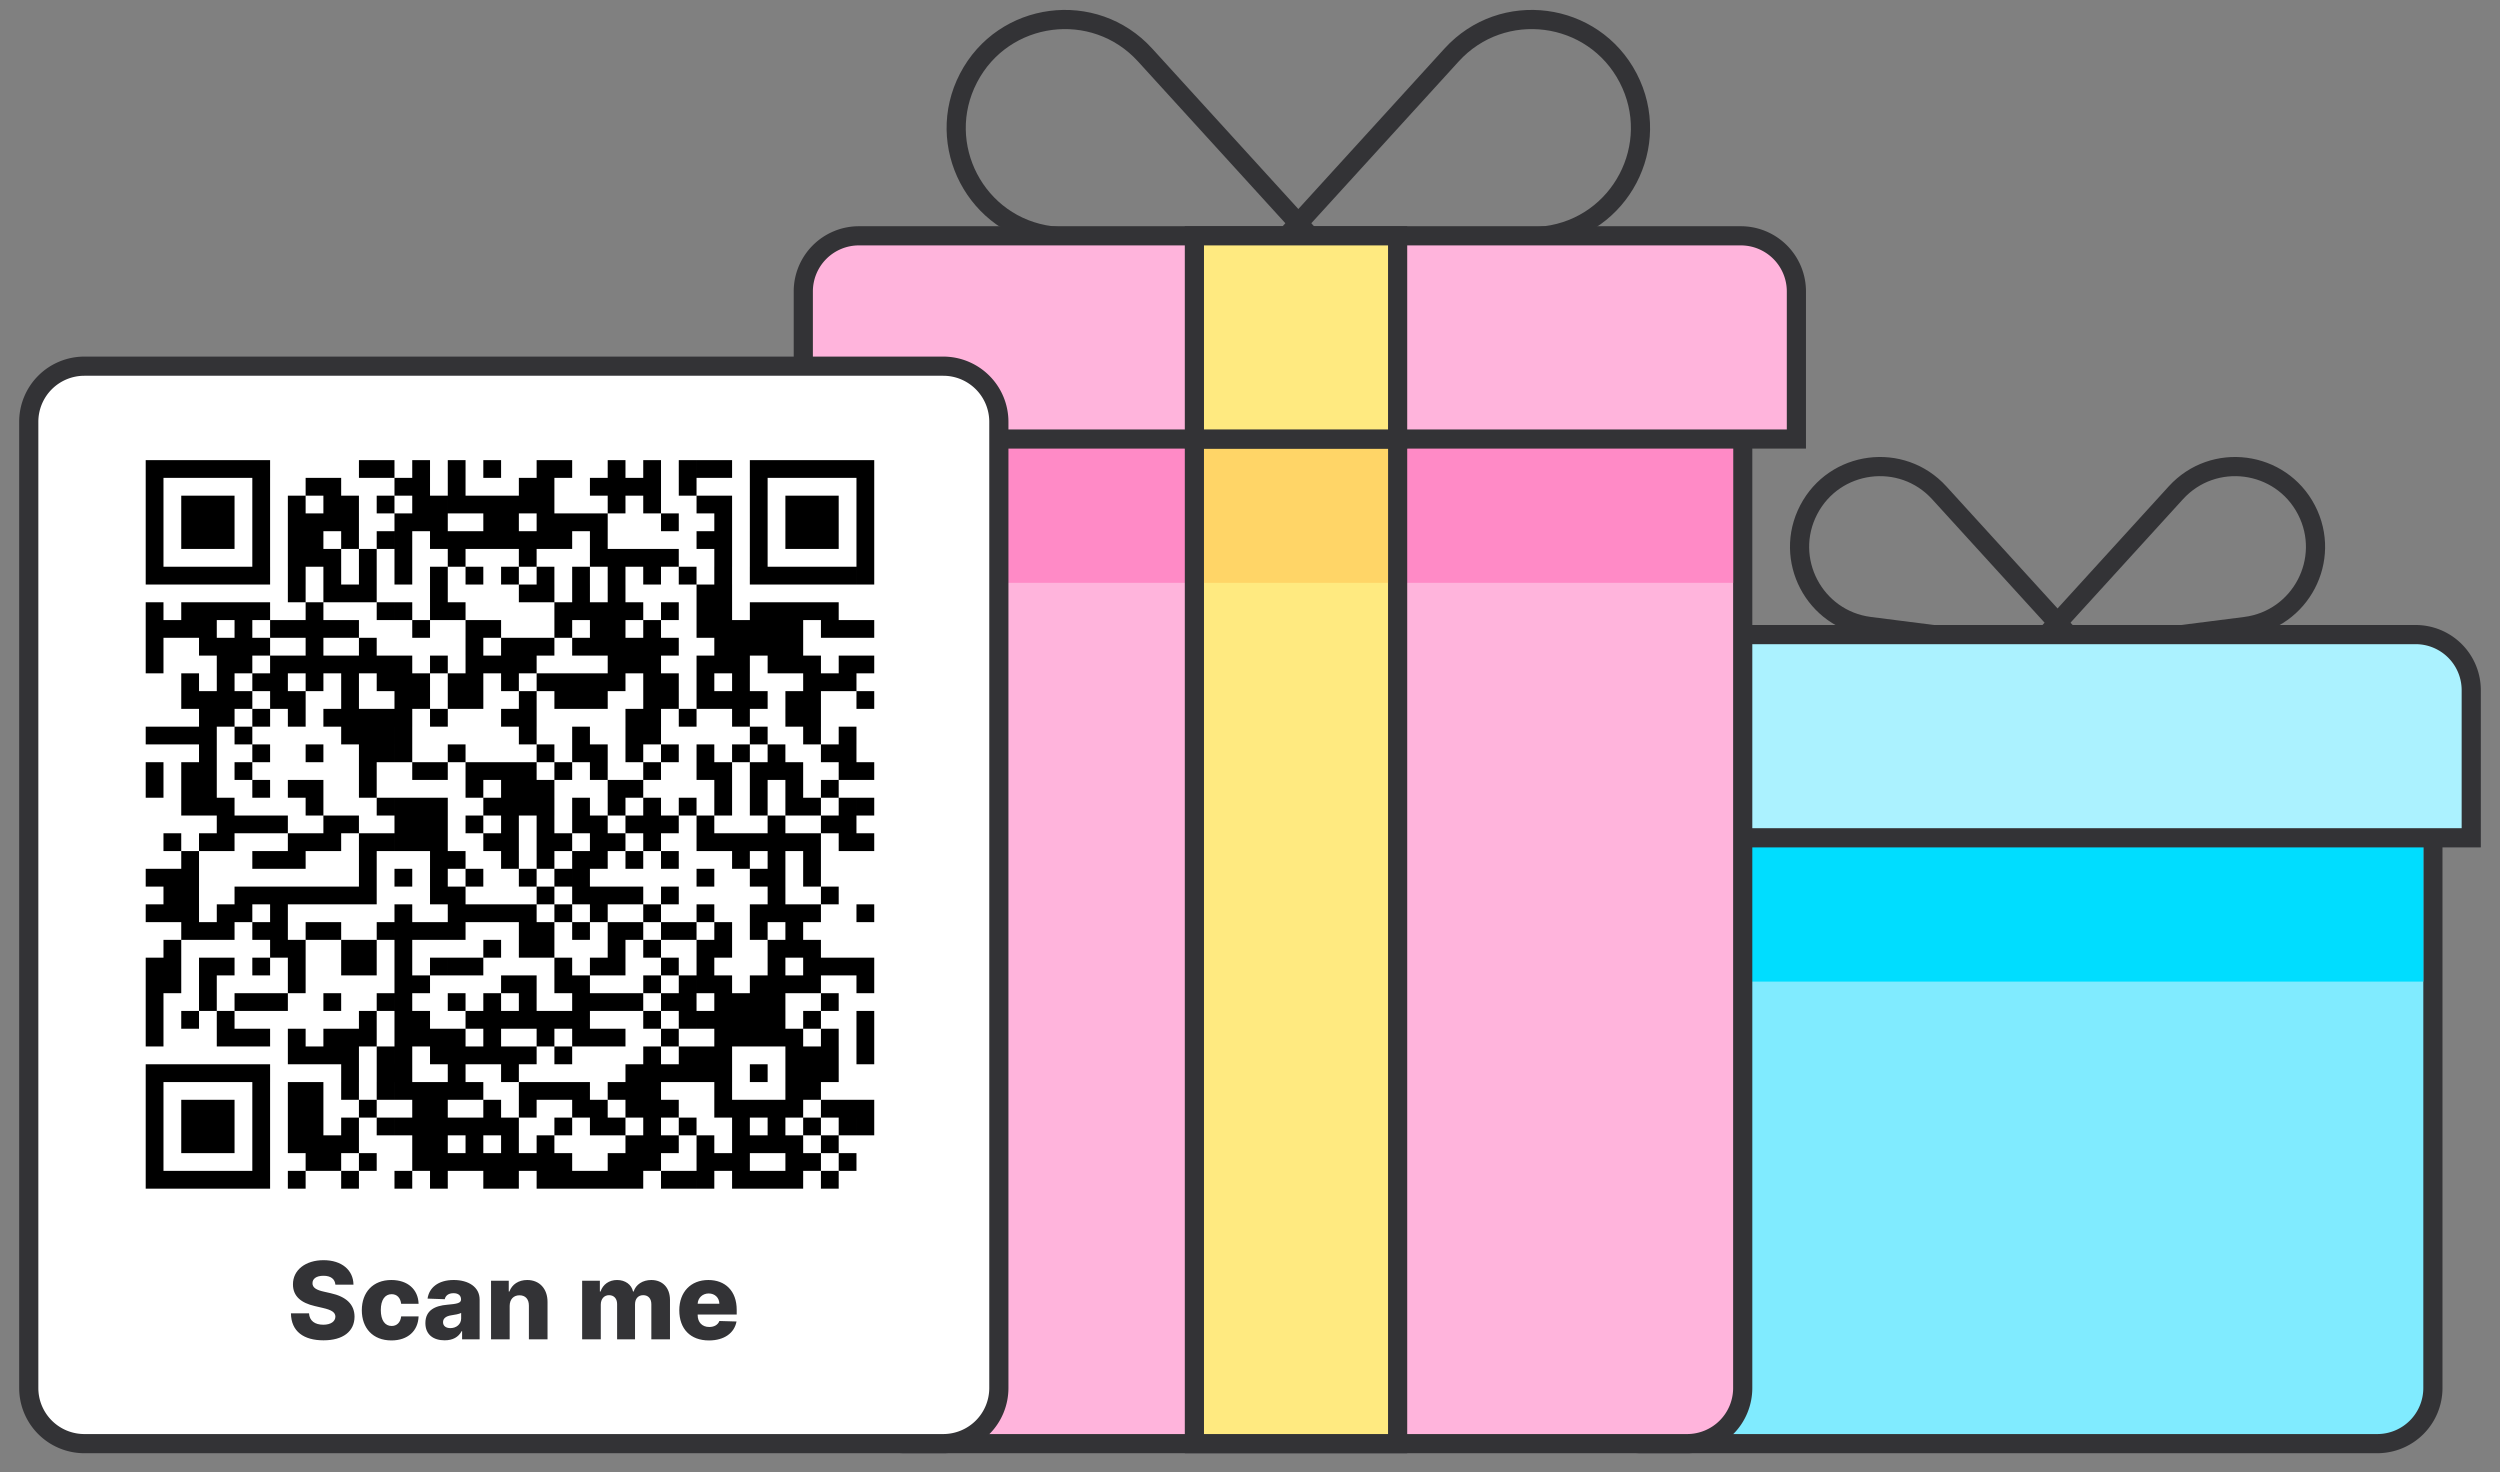 <svg xmlns="http://www.w3.org/2000/svg" width="326" height="192" fill="none" viewBox="0 0 326 192"><rect x="0" y="0" width="326" height="192" fill="#808080" stroke="none"/><g clip-path="url(#a)"><mask id="b" width="326" height="192" x="0" y="0" maskUnits="userSpaceOnUse" style="mask-type:luminance"><path fill="#fff" d="M0 0h326v192H0V0Z"/></mask><g mask="url(#b)"><path stroke="#333336" stroke-width="2.5" d="M172.572 32.7c.904.991.082 2.571-1.249 2.402l-34.258-4.362c-9.767-1.244-15.312-11.832-10.771-20.568 4.54-8.737 16.392-10.283 23.022-3.004L172.572 32.7Z"/><path fill="#80EBFF" stroke="#333336" stroke-width="2.5" d="M214 100.75a7.254 7.254 0 0 0-5.127 2.123A7.254 7.254 0 0 0 206.75 108v73c0 1.923.764 3.767 2.123 5.127A7.254 7.254 0 0 0 214 188.25h96a7.254 7.254 0 0 0 5.127-2.123A7.254 7.254 0 0 0 317.25 181v-73a7.254 7.254 0 0 0-2.123-5.127A7.254 7.254 0 0 0 310 100.75h-96Z"/><path stroke="#333336" stroke-width="2.5" d="M166.035 32.7c-.903.991-.082 2.571 1.249 2.402l34.259-4.362c9.767-1.244 15.311-11.832 10.771-20.568-4.541-8.737-16.393-10.283-23.023-3.004L166.035 32.7Zm104.534 50.983c.5.548.046 1.423-.691 1.33l-26.061-3.32c-7.223-.919-11.323-8.75-7.965-15.21 3.358-6.461 12.123-7.605 17.026-2.222l17.691 19.422Z"/><path stroke="#333336" stroke-width="2.5" d="M266.039 83.683c-.5.548-.046 1.423.691 1.33l26.06-3.32c7.223-.919 11.324-8.75 7.966-15.21-3.358-6.461-12.123-7.605-17.027-2.222l-17.69 19.422Z"/><path fill="#0DF" d="M316 108h-88v20h88v-20Z"/><path fill="#ABF2FF" stroke="#333336" stroke-width="2.5" d="M194 109.25h-1.25V90a7.252 7.252 0 0 1 7.25-7.25h115a7.251 7.251 0 0 1 7.25 7.25v19.25H194Z"/><path fill="#FFB4DC" stroke="#333336" stroke-width="2.5" d="M112 55.75h-1.25V181c0 1.923.764 3.767 2.123 5.127A7.254 7.254 0 0 0 118 188.25h102a7.254 7.254 0 0 0 5.127-2.123A7.254 7.254 0 0 0 227.25 181V55.75H112Z"/><path fill="#FF8AC6" d="M226 56h-45v20h45V56Zm-114 0h69v20h-69V56Z"/><path fill="#FFEA80" stroke="#333336" stroke-width="2.5" d="M155.75 54.75h26.5v133.5h-26.5V54.75Z"/><path fill="#FFD567" d="M157 56h24v20h-24V56Z"/><path fill="#FFB4DC" stroke="#333336" stroke-width="2.5" d="M106 57.25h-1.25V38a7.252 7.252 0 0 1 7.25-7.25h115a7.251 7.251 0 0 1 7.25 7.25v19.25H106Z"/><path fill="#FFEA80" stroke="#333336" stroke-width="2.5" d="M155.75 57.25h26.5v-26.5h-26.5v26.5Z"/><path fill="#fff" stroke="#333336" stroke-width="2.5" d="M11 47.75A7.25 7.25 0 0 0 3.75 55v126a7.251 7.251 0 0 0 7.25 7.25h112a7.254 7.254 0 0 0 5.127-2.123A7.254 7.254 0 0 0 130.25 181V55a7.252 7.252 0 0 0-7.25-7.25H11Z"/><path fill="#333336" d="M43.736 167.518c-.065-.726-.592-1.158-1.551-1.158-.955 0-1.432.403-1.437.959-.02.607.567.915 1.492 1.114l.875.199c2.008.442 3.107 1.437 3.117 3.062-.01 1.934-1.512 3.083-4.047 3.083-2.56 0-4.216-1.139-4.246-3.52h2.357c.054.979.77 1.486 1.86 1.486.988 0 1.57-.432 1.58-1.054-.01-.571-.512-.875-1.63-1.133l-1.065-.249c-1.76-.402-2.843-1.272-2.838-2.819-.015-1.894 1.66-3.162 3.987-3.162 2.366 0 3.883 1.288 3.903 3.192h-2.357Zm7.303 7.274c-2.416 0-3.858-1.606-3.858-3.938 0-2.341 1.452-3.942 3.853-3.942 2.123 0 3.495 1.223 3.55 3.102h-2.272c-.094-.781-.547-1.253-1.243-1.253-.85 0-1.412.721-1.412 2.068 0 1.358.557 2.078 1.412 2.078.666 0 1.154-.442 1.243-1.252h2.272c-.065 1.889-1.397 3.137-3.545 3.137Zm6.942-.015c-1.462 0-2.51-.736-2.51-2.247 0-1.691 1.292-2.263 2.838-2.392 1.303-.114 1.81-.214 1.81-.681v-.025c0-.512-.378-.8-.975-.8-.641 0-1.044.298-1.148.785l-2.242-.079c.194-1.392 1.357-2.426 3.41-2.426 1.944 0 3.38.929 3.38 2.545v5.19h-2.286v-1.063h-.06c-.417.78-1.153 1.193-2.217 1.193Zm.75-1.591c.776 0 1.403-.507 1.403-1.253v-.726c-.274.144-.83.244-1.283.308-.691.105-1.079.403-1.079.895 0 .507.397.776.959.776Zm7.731-2.894v4.355h-2.43v-7.636h2.311v1.402h.085c.338-.93 1.193-1.501 2.321-1.501 1.606 0 2.655 1.148 2.65 2.868v4.867h-2.43v-4.389c.004-.846-.453-1.353-1.224-1.353-.77 0-1.278.517-1.283 1.387Zm9.45 4.355v-7.636h2.312v1.402h.084c.319-.93 1.114-1.501 2.158-1.501 1.06 0 1.88.586 2.083 1.501h.08c.283-.91 1.173-1.501 2.302-1.501 1.441 0 2.436.979 2.436 2.595v5.14h-2.431v-4.583c0-.761-.438-1.174-1.054-1.174-.672 0-1.074.468-1.074 1.199v4.558H80.47v-4.608c0-.706-.418-1.149-1.049-1.149-.636 0-1.079.483-1.079 1.238v4.519h-2.43Zm16.53.145c-2.4 0-3.862-1.487-3.862-3.933 0-2.366 1.481-3.947 3.788-3.947 2.168 0 3.699 1.382 3.699 3.897v.607h-5.09v.065c0 .934.576 1.556 1.51 1.556.637 0 1.134-.274 1.323-.781l2.232.065c-.278 1.501-1.596 2.471-3.6 2.471Zm-1.466-4.788h2.829c-.01-.781-.587-1.337-1.387-1.337-.806 0-1.407.576-1.442 1.337Z"/></g><path fill="#000" d="M19 60h2.317v2.317H19V60Zm2.317 0h2.317v2.317h-2.317V60Zm2.317 0h2.317v2.317h-2.317V60Zm2.317 0h2.317v2.317h-2.317V60Zm2.317 0h2.317v2.317h-2.317V60Zm2.317 0h2.317v2.317h-2.317V60Zm2.317 0h2.317v2.317h-2.317V60Zm13.903 0h2.317v2.317h-2.317V60Zm2.317 0h2.317v2.317h-2.317V60Zm4.634 0h2.317v2.317h-2.317V60Zm4.634 0h2.317v2.317H58.39V60Zm4.634 0h2.317v2.317h-2.317V60Zm6.952 0h2.317v2.317h-2.317V60Zm2.317 0h2.317v2.317h-2.317V60Zm6.95 0h2.318v2.317h-2.317V60Zm4.635 0h2.317v2.317h-2.317V60Zm4.634 0h2.317v2.317h-2.317V60Zm2.317 0h2.317v2.317H90.83V60Zm2.317 0h2.317v2.317h-2.317V60Zm4.635 0h2.317v2.317h-2.317V60Zm2.317 0h2.317v2.317h-2.317V60Zm2.317 0h2.317v2.317h-2.317V60Zm2.317 0h2.317v2.317h-2.317V60Zm2.317 0h2.317v2.317h-2.317V60Zm2.317 0h2.317v2.317h-2.317V60Zm2.317 0H114v2.317h-2.317V60ZM19 62.317h2.317v2.317H19v-2.317Zm13.902 0h2.317v2.317h-2.317v-2.317Zm6.952 0h2.317v2.317h-2.317v-2.317Zm2.317 0h2.317v2.317H42.17v-2.317Zm9.268 0h2.317v2.317H51.44v-2.317Zm2.317 0h2.317v2.317h-2.317v-2.317Zm4.634 0h2.317v2.317H58.39v-2.317Zm9.269 0h2.317v2.317h-2.317v-2.317Zm2.317 0h2.317v2.317h-2.317v-2.317Zm6.95 0h2.318v2.317h-2.317v-2.317Zm2.318 0h2.317v2.317h-2.317v-2.317Zm2.317 0h2.317v2.317h-2.317v-2.317Zm2.317 0h2.317v2.317h-2.317v-2.317Zm4.634 0h2.317v2.317h-2.317v-2.317Zm9.269 0h2.317v2.317h-2.317v-2.317Zm13.902 0H114v2.317h-2.317v-2.317ZM19 64.634h2.317v2.317H19v-2.317Zm4.634 0h2.317v2.317h-2.317v-2.317Zm2.317 0h2.317v2.317h-2.317v-2.317Zm2.317 0h2.317v2.317h-2.317v-2.317Zm4.634 0h2.317v2.317h-2.317v-2.317Zm4.635 0h2.317v2.317h-2.317v-2.317Zm4.634 0h2.317v2.317H42.17v-2.317Zm2.317 0h2.317v2.317h-2.317v-2.317Zm4.634 0h2.317v2.317h-2.317v-2.317Zm4.634 0h2.317v2.317h-2.317v-2.317Zm2.317 0h2.317v2.317h-2.317v-2.317Zm2.317 0h2.317v2.317H58.39v-2.317Zm2.317 0h2.317v2.317h-2.317v-2.317Zm2.317 0h2.317v2.317h-2.317v-2.317Zm2.317 0h2.318v2.317H65.34v-2.317Zm2.318 0h2.317v2.317h-2.317v-2.317Zm2.317 0h2.317v2.317h-2.317v-2.317Zm9.268 0h2.317v2.317h-2.317v-2.317Zm4.634 0h2.317v2.317h-2.317v-2.317Zm6.951 0h2.317v2.317H90.83v-2.317Zm2.317 0h2.317v2.317h-2.317v-2.317Zm4.635 0h2.317v2.317h-2.317v-2.317Zm4.634 0h2.317v2.317h-2.317v-2.317Zm2.317 0h2.317v2.317h-2.317v-2.317Zm2.317 0h2.317v2.317h-2.317v-2.317Zm4.634 0H114v2.317h-2.317v-2.317ZM19 66.951h2.317v2.317H19v-2.317Zm4.634 0h2.317v2.317h-2.317v-2.317Zm2.317 0h2.317v2.317h-2.317v-2.317Zm2.317 0h2.317v2.317h-2.317v-2.317Zm4.634 0h2.317v2.317h-2.317v-2.317Zm4.635 0h2.317v2.317h-2.317v-2.317Zm2.317 0h2.317v2.317h-2.317v-2.317Zm2.317 0h2.317v2.317H42.17v-2.317Zm2.317 0h2.317v2.317h-2.317v-2.317Zm6.951 0h2.317v2.317H51.44v-2.317Zm2.317 0h2.317v2.317h-2.317v-2.317Zm2.317 0h2.317v2.317h-2.317v-2.317Zm6.951 0h2.317v2.317h-2.317v-2.317Zm2.317 0h2.318v2.317H65.34v-2.317Zm4.635 0h2.317v2.317h-2.317v-2.317Zm2.317 0h2.317v2.317h-2.317v-2.317Zm2.317 0h2.317v2.317H74.61v-2.317Zm2.317 0h2.317v2.317h-2.317v-2.317Zm9.268 0h2.317v2.317h-2.317v-2.317Zm6.951 0h2.317v2.317h-2.317v-2.317Zm4.635 0h2.317v2.317h-2.317v-2.317Zm4.634 0h2.317v2.317h-2.317v-2.317Zm2.317 0h2.317v2.317h-2.317v-2.317Zm2.317 0h2.317v2.317h-2.317v-2.317Zm4.634 0H114v2.317h-2.317v-2.317ZM19 69.268h2.317v2.317H19v-2.317Zm4.634 0h2.317v2.317h-2.317v-2.317Zm2.317 0h2.317v2.317h-2.317v-2.317Zm2.317 0h2.317v2.317h-2.317v-2.317Zm4.634 0h2.317v2.317h-2.317v-2.317Zm4.635 0h2.317v2.317h-2.317v-2.317Zm2.317 0h2.317v2.317h-2.317v-2.317Zm4.634 0h2.317v2.317h-2.317v-2.317Zm4.634 0h2.317v2.317h-2.317v-2.317Zm2.317 0h2.317v2.317H51.44v-2.317Zm4.634 0h2.317v2.317h-2.317v-2.317Zm2.317 0h2.317v2.317H58.39v-2.317Zm2.317 0h2.317v2.317h-2.317v-2.317Zm2.317 0h2.317v2.317h-2.317v-2.317Zm2.317 0h2.318v2.317H65.34v-2.317Zm2.318 0h2.317v2.317h-2.317v-2.317Zm2.317 0h2.317v2.317h-2.317v-2.317Zm2.317 0h2.317v2.317h-2.317v-2.317Zm4.634 0h2.317v2.317h-2.317v-2.317Zm13.902 0h2.317v2.317H90.83v-2.317Zm2.317 0h2.317v2.317h-2.317v-2.317Zm4.635 0h2.317v2.317h-2.317v-2.317Zm4.634 0h2.317v2.317h-2.317v-2.317Zm2.317 0h2.317v2.317h-2.317v-2.317Zm2.317 0h2.317v2.317h-2.317v-2.317Zm4.634 0H114v2.317h-2.317v-2.317ZM19 71.585h2.317v2.317H19v-2.317Zm13.902 0h2.317v2.317h-2.317v-2.317Zm4.635 0h2.317v2.317h-2.317v-2.317Zm2.317 0h2.317v2.317h-2.317v-2.317Zm2.317 0h2.317v2.317H42.17v-2.317Zm4.634 0h2.317v2.317h-2.317v-2.317Zm4.634 0h2.317v2.317H51.44v-2.317Zm6.951 0h2.317v2.317H58.39v-2.317Zm9.269 0h2.317v2.317h-2.317v-2.317Zm9.268 0h2.317v2.317h-2.317v-2.317Zm2.317 0h2.317v2.317h-2.317v-2.317Zm2.317 0h2.317v2.317h-2.317v-2.317Zm2.317 0h2.317v2.317h-2.317v-2.317Zm2.317 0h2.317v2.317h-2.317v-2.317Zm6.951 0h2.317v2.317h-2.317v-2.317Zm4.635 0h2.317v2.317h-2.317v-2.317Zm13.902 0H114v2.317h-2.317v-2.317ZM19 73.902h2.317v2.317H19v-2.317Zm2.317 0h2.317v2.317h-2.317v-2.317Zm2.317 0h2.317v2.317h-2.317v-2.317Zm2.317 0h2.317v2.317h-2.317v-2.317Zm2.317 0h2.317v2.317h-2.317v-2.317Zm2.317 0h2.317v2.317h-2.317v-2.317Zm2.317 0h2.317v2.317h-2.317v-2.317Zm4.635 0h2.317v2.317h-2.317v-2.317Zm4.634 0h2.317v2.317H42.17v-2.317Zm4.634 0h2.317v2.317h-2.317v-2.317Zm4.634 0h2.317v2.317H51.44v-2.317Zm4.634 0h2.317v2.317h-2.317v-2.317Zm4.634 0h2.317v2.317h-2.317v-2.317Zm4.634 0h2.318v2.317H65.34v-2.317Zm4.635 0h2.317v2.317h-2.317v-2.317Zm4.634 0h2.317v2.317H74.61v-2.317Zm4.634 0h2.317v2.317h-2.317v-2.317Zm4.634 0h2.317v2.317h-2.317v-2.317Zm4.634 0h2.317v2.317h-2.317v-2.317Zm4.634 0h2.317v2.317h-2.317v-2.317Zm4.635 0h2.317v2.317h-2.317v-2.317Zm2.317 0h2.317v2.317h-2.317v-2.317Zm2.317 0h2.317v2.317h-2.317v-2.317Zm2.317 0h2.317v2.317h-2.317v-2.317Zm2.317 0h2.317v2.317h-2.317v-2.317Zm2.317 0h2.317v2.317h-2.317v-2.317Zm2.317 0H114v2.317h-2.317v-2.317ZM37.537 76.22h2.317v2.318h-2.317v-2.318Zm4.634 0h2.317v2.318H42.17v-2.318Zm2.317 0h2.317v2.318h-2.317v-2.318Zm2.317 0h2.317v2.318h-2.317v-2.318Zm9.268 0h2.317v2.318h-2.317v-2.318Zm11.586 0h2.317v2.318h-2.317v-2.318Zm2.317 0h2.317v2.318h-2.317v-2.318Zm4.634 0h2.317v2.318H74.61v-2.318Zm4.634 0h2.317v2.318h-2.317v-2.318Zm11.585 0h2.317v2.318H90.83v-2.318Zm2.317 0h2.317v2.318h-2.317v-2.318ZM19 78.537h2.317v2.317H19v-2.317Zm4.634 0h2.317v2.317h-2.317v-2.317Zm2.317 0h2.317v2.317h-2.317v-2.317Zm2.317 0h2.317v2.317h-2.317v-2.317Zm2.317 0h2.317v2.317h-2.317v-2.317Zm2.317 0h2.317v2.317h-2.317v-2.317Zm6.952 0h2.317v2.317h-2.317v-2.317Zm9.268 0h2.317v2.317h-2.317v-2.317Zm2.317 0h2.317v2.317H51.44v-2.317Zm4.634 0h2.317v2.317h-2.317v-2.317Zm2.317 0h2.317v2.317H58.39v-2.317Zm13.903 0h2.317v2.317h-2.317v-2.317Zm2.317 0h2.317v2.317H74.61v-2.317Zm2.317 0h2.317v2.317h-2.317v-2.317Zm2.317 0h2.317v2.317h-2.317v-2.317Zm2.317 0h2.317v2.317h-2.317v-2.317Zm4.634 0h2.317v2.317h-2.317v-2.317Zm4.634 0h2.317v2.317H90.83v-2.317Zm2.317 0h2.317v2.317h-2.317v-2.317Zm4.635 0h2.317v2.317h-2.317v-2.317Zm2.317 0h2.317v2.317h-2.317v-2.317Zm2.317 0h2.317v2.317h-2.317v-2.317Zm2.317 0h2.317v2.317h-2.317v-2.317Zm2.317 0h2.317v2.317h-2.317v-2.317ZM19 80.854h2.317v2.317H19v-2.317Zm2.317 0h2.317v2.317h-2.317v-2.317Zm2.317 0h2.317v2.317h-2.317v-2.317Zm2.317 0h2.317v2.317h-2.317v-2.317Zm4.634 0h2.317v2.317h-2.317v-2.317Zm4.634 0h2.318v2.317h-2.318v-2.317Zm2.318 0h2.317v2.317h-2.317v-2.317Zm2.317 0h2.317v2.317h-2.317v-2.317Zm2.317 0h2.317v2.317H42.17v-2.317Zm2.317 0h2.317v2.317h-2.317v-2.317Zm9.268 0h2.317v2.317h-2.317v-2.317Zm6.951 0h2.317v2.317h-2.317v-2.317Zm2.317 0h2.317v2.317h-2.317v-2.317Zm9.269 0h2.317v2.317h-2.317v-2.317Zm4.634 0h2.317v2.317h-2.317v-2.317Zm2.317 0h2.317v2.317h-2.317v-2.317Zm4.634 0h2.317v2.317h-2.317v-2.317Zm6.951 0h2.317v2.317H90.83v-2.317Zm2.317 0h2.317v2.317h-2.317v-2.317Zm2.317 0h2.318v2.317h-2.318v-2.317Zm2.318 0h2.317v2.317h-2.317v-2.317Zm2.317 0h2.317v2.317h-2.317v-2.317Zm2.317 0h2.317v2.317h-2.317v-2.317Zm4.634 0h2.317v2.317h-2.317v-2.317Zm2.317 0h2.317v2.317h-2.317v-2.317Zm2.317 0H114v2.317h-2.317v-2.317ZM19 83.17h2.317v2.317H19V83.17Zm6.951 0h2.317v2.317h-2.317V83.17Zm2.317 0h2.317v2.317h-2.317V83.17Zm2.317 0h2.317v2.317h-2.317V83.17Zm2.317 0h2.317v2.317h-2.317V83.17Zm6.952 0h2.317v2.317h-2.317V83.17Zm6.95 0h2.318v2.317h-2.317V83.17Zm13.903 0h2.317v2.317h-2.317V83.17Zm4.634 0h2.318v2.317H65.34V83.17Zm2.318 0h2.317v2.317h-2.317V83.17Zm2.317 0h2.317v2.317h-2.317V83.17Zm4.634 0h2.317v2.317H74.61V83.17Zm2.317 0h2.317v2.317h-2.317V83.17Zm2.317 0h2.317v2.317h-2.317V83.17Zm2.317 0h2.317v2.317h-2.317V83.17Zm2.317 0h2.317v2.317h-2.317V83.17Zm2.317 0h2.317v2.317h-2.317V83.17Zm6.951 0h2.317v2.317h-2.317V83.17Zm2.317 0h2.318v2.317h-2.318V83.17Zm2.318 0h2.317v2.317h-2.317V83.17Zm2.317 0h2.317v2.317h-2.317V83.17Zm2.317 0h2.317v2.317h-2.317V83.17ZM19 85.488h2.317v2.317H19v-2.317Zm9.268 0h2.317v2.317h-2.317v-2.317Zm2.317 0h2.317v2.317h-2.317v-2.317Zm4.634 0h2.318v2.317h-2.318v-2.317Zm2.318 0h2.317v2.317h-2.317v-2.317Zm2.317 0h2.317v2.317h-2.317v-2.317Zm2.317 0h2.317v2.317H42.17v-2.317Zm2.317 0h2.317v2.317h-2.317v-2.317Zm2.317 0h2.317v2.317h-2.317v-2.317Zm2.317 0h2.317v2.317h-2.317v-2.317Zm2.317 0h2.317v2.317H51.44v-2.317Zm4.634 0h2.317v2.317h-2.317v-2.317Zm4.634 0h2.317v2.317h-2.317v-2.317Zm2.317 0h2.317v2.317h-2.317v-2.317Zm2.317 0h2.318v2.317H65.34v-2.317Zm2.318 0h2.317v2.317h-2.317v-2.317Zm11.585 0h2.317v2.317h-2.317v-2.317Zm2.317 0h2.317v2.317h-2.317v-2.317Zm2.317 0h2.317v2.317h-2.317v-2.317Zm6.951 0h2.317v2.317H90.83v-2.317Zm2.317 0h2.317v2.317h-2.317v-2.317Zm2.317 0h2.318v2.317h-2.318v-2.317Zm4.635 0h2.317v2.317h-2.317v-2.317Zm2.317 0h2.317v2.317h-2.317v-2.317Zm2.317 0h2.317v2.317h-2.317v-2.317Zm4.634 0h2.317v2.317h-2.317v-2.317Zm2.317 0H114v2.317h-2.317v-2.317Zm-88.049 2.317h2.317v2.317h-2.317v-2.317Zm4.634 0h2.317v2.317h-2.317v-2.317Zm4.634 0h2.317v2.317h-2.317v-2.317Zm2.317 0h2.318v2.317h-2.318v-2.317Zm4.635 0h2.317v2.317h-2.317v-2.317Zm4.634 0h2.317v2.317h-2.317v-2.317Zm4.634 0h2.317v2.317h-2.317v-2.317Zm2.317 0h2.317v2.317H51.44v-2.317Zm2.317 0h2.317v2.317h-2.317v-2.317Zm4.634 0h2.317v2.317H58.39v-2.317Zm2.317 0h2.317v2.317h-2.317v-2.317Zm4.634 0h2.318v2.317H65.34v-2.317Zm4.635 0h2.317v2.317h-2.317v-2.317Zm2.317 0h2.317v2.317h-2.317v-2.317Zm2.317 0h2.317v2.317H74.61v-2.317Zm2.317 0h2.317v2.317h-2.317v-2.317Zm2.317 0h2.317v2.317h-2.317v-2.317Zm4.634 0h2.317v2.317h-2.317v-2.317Zm2.317 0h2.317v2.317h-2.317v-2.317Zm4.634 0h2.317v2.317H90.83v-2.317Zm4.634 0h2.318v2.317h-2.318v-2.317Zm9.269 0h2.317v2.317h-2.317v-2.317Zm2.317 0h2.317v2.317h-2.317v-2.317Zm2.317 0h2.317v2.317h-2.317v-2.317Zm-85.732 2.317h2.317v2.317h-2.317v-2.317Zm2.317 0h2.317v2.317h-2.317v-2.317Zm2.317 0h2.317v2.317h-2.317v-2.317Zm2.317 0h2.317v2.317h-2.317v-2.317Zm4.634 0h2.318v2.317h-2.318v-2.317Zm2.318 0h2.317v2.317h-2.317v-2.317Zm6.95 0h2.318v2.317h-2.317v-2.317Zm6.952 0h2.317v2.317H51.44v-2.317Zm2.317 0h2.317v2.317h-2.317v-2.317Zm4.634 0h2.317v2.317H58.39v-2.317Zm2.317 0h2.317v2.317h-2.317v-2.317Zm6.952 0h2.317v2.317h-2.317v-2.317Zm4.634 0h2.317v2.317h-2.317v-2.317Zm2.317 0h2.317v2.317H74.61v-2.317Zm2.317 0h2.317v2.317h-2.317v-2.317Zm6.951 0h2.317v2.317h-2.317v-2.317Zm2.317 0h2.317v2.317h-2.317v-2.317Zm4.634 0h2.317v2.317H90.83v-2.317Zm2.317 0h2.317v2.317h-2.317v-2.317Zm2.317 0h2.318v2.317h-2.318v-2.317Zm2.318 0h2.317v2.317h-2.317v-2.317Zm4.634 0h2.317v2.317h-2.317v-2.317Zm2.317 0h2.317v2.317h-2.317v-2.317Zm6.951 0H114v2.317h-2.317v-2.317Zm-85.732 2.317h2.317v2.317h-2.317V92.44Zm2.317 0h2.317v2.317h-2.317V92.44Zm4.634 0h2.317v2.317h-2.317V92.44Zm4.635 0h2.317v2.317h-2.317V92.44Zm4.634 0h2.317v2.317H42.17V92.44Zm2.317 0h2.317v2.317h-2.317V92.44Zm2.317 0h2.317v2.317h-2.317V92.44Zm2.317 0h2.317v2.317h-2.317V92.44Zm2.317 0h2.317v2.317H51.44V92.44Zm4.634 0h2.317v2.317h-2.317V92.44Zm9.268 0h2.318v2.317H65.34V92.44Zm2.318 0h2.317v2.317h-2.317V92.44Zm13.902 0h2.317v2.317h-2.317V92.44Zm2.317 0h2.317v2.317h-2.317V92.44Zm4.634 0h2.317v2.317h-2.317V92.44Zm6.951 0h2.318v2.317h-2.318V92.44Zm6.952 0h2.317v2.317h-2.317V92.44Zm2.317 0h2.317v2.317h-2.317V92.44ZM19 94.756h2.317v2.317H19v-2.317Zm2.317 0h2.317v2.317h-2.317v-2.317Zm2.317 0h2.317v2.317h-2.317v-2.317Zm2.317 0h2.317v2.317h-2.317v-2.317Zm4.634 0h2.317v2.317h-2.317v-2.317Zm13.903 0h2.317v2.317h-2.317v-2.317Zm2.317 0h2.317v2.317h-2.317v-2.317Zm2.317 0h2.317v2.317h-2.317v-2.317Zm2.317 0h2.317v2.317H51.44v-2.317Zm16.22 0h2.317v2.317h-2.317v-2.317Zm6.95 0h2.318v2.317H74.61v-2.317Zm6.952 0h2.317v2.317h-2.317v-2.317Zm2.317 0h2.317v2.317h-2.317v-2.317Zm13.903 0h2.317v2.317h-2.317v-2.317Zm6.951 0h2.317v2.317h-2.317v-2.317Zm4.634 0h2.317v2.317h-2.317v-2.317Zm-83.415 2.317h2.317v2.317h-2.317v-2.317Zm6.951 0h2.317v2.317h-2.317v-2.317Zm6.952 0h2.317v2.317h-2.317v-2.317Zm6.95 0h2.318v2.317h-2.317v-2.317Zm2.318 0h2.317v2.317h-2.317v-2.317Zm2.317 0h2.317v2.317H51.44v-2.317Zm6.951 0h2.317v2.317H58.39v-2.317Zm11.586 0h2.317v2.317h-2.317v-2.317Zm4.634 0h2.317v2.317H74.61v-2.317Zm2.317 0h2.317v2.317h-2.317v-2.317Zm4.634 0h2.317v2.317h-2.317v-2.317Zm4.634 0h2.317v2.317h-2.317v-2.317Zm4.634 0h2.317v2.317H90.83v-2.317Zm4.634 0h2.318v2.317h-2.318v-2.317Zm4.635 0h2.317v2.317h-2.317v-2.317Zm6.951 0h2.317v2.317h-2.317v-2.317Zm2.317 0h2.317v2.317h-2.317v-2.317ZM19 99.39h2.317v2.317H19V99.39Zm4.634 0h2.317v2.317h-2.317V99.39Zm2.317 0h2.317v2.317h-2.317V99.39Zm4.634 0h2.317v2.317h-2.317V99.39Zm16.22 0h2.317v2.317h-2.317V99.39Zm6.951 0h2.317v2.317h-2.317V99.39Zm2.317 0h2.317v2.317h-2.317V99.39Zm4.634 0h2.317v2.317h-2.317V99.39Zm2.317 0h2.317v2.317h-2.317V99.39Zm2.317 0h2.318v2.317H65.34V99.39Zm2.318 0h2.317v2.317h-2.317V99.39Zm4.634 0h2.317v2.317h-2.317V99.39Zm4.634 0h2.317v2.317h-2.317V99.39Zm6.951 0h2.317v2.317h-2.317V99.39Zm6.951 0h2.317v2.317H90.83V99.39Zm2.317 0h2.317v2.317h-2.317V99.39Zm4.635 0h2.317v2.317h-2.317V99.39Zm2.317 0h2.317v2.317h-2.317V99.39Zm2.317 0h2.317v2.317h-2.317V99.39Zm6.951 0h2.317v2.317h-2.317V99.39Zm2.317 0H114v2.317h-2.317V99.39ZM19 101.707h2.317v2.317H19v-2.317Zm4.634 0h2.317v2.317h-2.317v-2.317Zm2.317 0h2.317v2.317h-2.317v-2.317Zm6.951 0h2.317v2.317h-2.317v-2.317Zm4.635 0h2.317v2.317h-2.317v-2.317Zm2.317 0h2.317v2.317h-2.317v-2.317Zm6.95 0h2.318v2.317h-2.317v-2.317Zm13.903 0h2.317v2.317h-2.317v-2.317Zm4.634 0h2.318v2.317H65.34v-2.317Zm2.318 0h2.317v2.317h-2.317v-2.317Zm2.317 0h2.317v2.317h-2.317v-2.317Zm9.268 0h2.317v2.317h-2.317v-2.317Zm2.317 0h2.317v2.317h-2.317v-2.317Zm11.585 0h2.317v2.317h-2.317v-2.317Zm4.635 0h2.317v2.317h-2.317v-2.317Zm4.634 0h2.317v2.317h-2.317v-2.317Zm4.634 0h2.317v2.317h-2.317v-2.317Zm-83.415 2.317h2.317v2.317h-2.317v-2.317Zm2.317 0h2.317v2.317h-2.317v-2.317Zm2.317 0h2.317v2.317h-2.317v-2.317Zm11.586 0h2.317v2.317h-2.317v-2.317Zm9.268 0h2.317v2.317h-2.317v-2.317Zm2.317 0h2.317v2.317H51.44v-2.317Zm2.317 0h2.317v2.317h-2.317v-2.317Zm2.317 0h2.317v2.317h-2.317v-2.317Zm6.951 0h2.317v2.317h-2.317v-2.317Zm2.317 0h2.318v2.317H65.34v-2.317Zm2.318 0h2.317v2.317h-2.317v-2.317Zm2.317 0h2.317v2.317h-2.317v-2.317Zm4.634 0h2.317v2.317H74.61v-2.317Zm4.634 0h2.317v2.317h-2.317v-2.317Zm4.634 0h2.317v2.317h-2.317v-2.317Zm4.634 0h2.317v2.317h-2.317v-2.317Zm4.634 0h2.317v2.317h-2.317v-2.317Zm4.635 0h2.317v2.317h-2.317v-2.317Zm4.634 0h2.317v2.317h-2.317v-2.317Zm2.317 0h2.317v2.317h-2.317v-2.317Zm4.634 0h2.317v2.317h-2.317v-2.317Zm2.317 0H114v2.317h-2.317v-2.317Zm-83.415 2.317h2.317v2.318h-2.317v-2.318Zm2.317 0h2.317v2.318h-2.317v-2.318Zm2.317 0h2.317v2.318h-2.317v-2.318Zm2.317 0h2.318v2.318h-2.318v-2.318Zm6.952 0h2.317v2.318H42.17v-2.318Zm2.317 0h2.317v2.318h-2.317v-2.318Zm6.951 0h2.317v2.318H51.44v-2.318Zm2.317 0h2.317v2.318h-2.317v-2.318Zm2.317 0h2.317v2.318h-2.317v-2.318Zm4.634 0h2.317v2.318h-2.317v-2.318Zm4.634 0h2.318v2.318H65.34v-2.318Zm4.635 0h2.317v2.318h-2.317v-2.318Zm4.634 0h2.317v2.318H74.61v-2.318Zm2.317 0h2.317v2.318h-2.317v-2.318Zm4.634 0h2.317v2.318h-2.317v-2.318Zm2.317 0h2.317v2.318h-2.317v-2.318Zm2.317 0h2.317v2.318h-2.317v-2.318Zm4.634 0h2.317v2.318H90.83v-2.318Zm9.269 0h2.317v2.318h-2.317v-2.318Zm6.951 0h2.317v2.318h-2.317v-2.318Zm2.317 0h2.317v2.318h-2.317v-2.318Zm-88.049 2.318h2.317v2.317h-2.317v-2.317Zm4.634 0h2.317v2.317h-2.317v-2.317Zm2.317 0h2.317v2.317h-2.317v-2.317Zm9.269 0h2.317v2.317h-2.317v-2.317Zm2.317 0h2.317v2.317h-2.317v-2.317Zm2.317 0h2.317v2.317H42.17v-2.317Zm4.634 0h2.317v2.317h-2.317v-2.317Zm2.317 0h2.317v2.317h-2.317v-2.317Zm2.317 0h2.317v2.317H51.44v-2.317Zm2.317 0h2.317v2.317h-2.317v-2.317Zm2.317 0h2.317v2.317h-2.317v-2.317Zm6.951 0h2.317v2.317h-2.317v-2.317Zm2.317 0h2.318v2.317H65.34v-2.317Zm4.635 0h2.317v2.317h-2.317v-2.317Zm2.317 0h2.317v2.317h-2.317v-2.317Zm4.634 0h2.317v2.317h-2.317v-2.317Zm2.317 0h2.317v2.317h-2.317v-2.317Zm4.634 0h2.317v2.317h-2.317v-2.317Zm6.951 0h2.317v2.317H90.83v-2.317Zm2.317 0h2.317v2.317h-2.317v-2.317Zm2.317 0h2.318v2.317h-2.318v-2.317Zm2.318 0h2.317v2.317h-2.317v-2.317Zm2.317 0h2.317v2.317h-2.317v-2.317Zm2.317 0h2.317v2.317h-2.317v-2.317Zm2.317 0h2.317v2.317h-2.317v-2.317Zm4.634 0h2.317v2.317h-2.317v-2.317Zm2.317 0H114v2.317h-2.317v-2.317Zm-88.049 2.317h2.317v2.317h-2.317v-2.317Zm9.268 0h2.317v2.317h-2.317v-2.317Zm2.317 0h2.318v2.317h-2.318v-2.317Zm2.318 0h2.317v2.317h-2.317v-2.317Zm9.268 0h2.317v2.317h-2.317v-2.317Zm9.268 0h2.317v2.317h-2.317v-2.317Zm2.317 0h2.317v2.317H58.39v-2.317Zm6.951 0h2.318v2.317H65.34v-2.317Zm4.635 0h2.317v2.317h-2.317v-2.317Zm4.634 0h2.317v2.317H74.61v-2.317Zm2.317 0h2.317v2.317h-2.317v-2.317Zm4.634 0h2.317v2.317h-2.317v-2.317Zm4.634 0h2.317v2.317h-2.317v-2.317Zm9.268 0h2.318v2.317h-2.318v-2.317Zm4.635 0h2.317v2.317h-2.317v-2.317Zm4.634 0h2.317v2.317h-2.317v-2.317ZM19 113.293h2.317v2.317H19v-2.317Zm2.317 0h2.317v2.317h-2.317v-2.317Zm2.317 0h2.317v2.317h-2.317v-2.317Zm23.17 0h2.318v2.317h-2.317v-2.317Zm4.635 0h2.317v2.317H51.44v-2.317Zm4.634 0h2.317v2.317h-2.317v-2.317Zm4.634 0h2.317v2.317h-2.317v-2.317Zm6.952 0h2.317v2.317h-2.317v-2.317Zm4.634 0h2.317v2.317h-2.317v-2.317Zm2.317 0h2.317v2.317H74.61v-2.317Zm16.22 0h2.316v2.317H90.83v-2.317Zm6.95 0h2.318v2.317h-2.317v-2.317Zm2.318 0h2.317v2.317h-2.317v-2.317Zm4.634 0h2.317v2.317h-2.317v-2.317Zm-83.415 2.317h2.317v2.317h-2.317v-2.317Zm2.317 0h2.317v2.317h-2.317v-2.317Zm6.951 0h2.317v2.317h-2.317v-2.317Zm2.317 0h2.317v2.317h-2.317v-2.317Zm2.317 0h2.318v2.317h-2.318v-2.317Zm2.318 0h2.317v2.317h-2.317v-2.317Zm2.317 0h2.317v2.317h-2.317v-2.317Zm2.317 0h2.317v2.317H42.17v-2.317Zm2.317 0h2.317v2.317h-2.317v-2.317Zm2.317 0h2.317v2.317h-2.317v-2.317Zm9.268 0h2.317v2.317h-2.317v-2.317Zm2.317 0h2.317v2.317H58.39v-2.317Zm11.586 0h2.317v2.317h-2.317v-2.317Zm4.634 0h2.317v2.317H74.61v-2.317Zm2.317 0h2.317v2.317h-2.317v-2.317Zm2.317 0h2.317v2.317h-2.317v-2.317Zm2.317 0h2.317v2.317h-2.317v-2.317Zm4.634 0h2.317v2.317h-2.317v-2.317Zm13.903 0h2.317v2.317h-2.317v-2.317Zm6.951 0h2.317v2.317h-2.317v-2.317ZM19 117.927h2.317v2.317H19v-2.317Zm2.317 0h2.317v2.317h-2.317v-2.317Zm2.317 0h2.317v2.317h-2.317v-2.317Zm4.634 0h2.317v2.317h-2.317v-2.317Zm2.317 0h2.317v2.317h-2.317v-2.317Zm4.634 0h2.318v2.317h-2.318v-2.317Zm16.22 0h2.317v2.317H51.44v-2.317Zm6.951 0h2.317v2.317H58.39v-2.317Zm2.317 0h2.317v2.317h-2.317v-2.317Zm2.317 0h2.317v2.317h-2.317v-2.317Zm2.317 0h2.318v2.317H65.34v-2.317Zm2.318 0h2.317v2.317h-2.317v-2.317Zm4.634 0h2.317v2.317h-2.317v-2.317Zm4.634 0h2.317v2.317h-2.317v-2.317Zm6.951 0h2.317v2.317h-2.317v-2.317Zm6.951 0h2.317v2.317H90.83v-2.317Zm6.952 0h2.317v2.317h-2.317v-2.317Zm2.317 0h2.317v2.317h-2.317v-2.317Zm2.317 0h2.317v2.317h-2.317v-2.317Zm2.317 0h2.317v2.317h-2.317v-2.317Zm6.951 0H114v2.317h-2.317v-2.317Zm-88.049 2.317h2.317v2.317h-2.317v-2.317Zm2.317 0h2.317v2.317h-2.317v-2.317Zm2.317 0h2.317v2.317h-2.317v-2.317Zm4.634 0h2.317v2.317h-2.317v-2.317Zm2.317 0h2.318v2.317h-2.318v-2.317Zm4.635 0h2.317v2.317h-2.317v-2.317Zm2.317 0h2.317v2.317H42.17v-2.317Zm6.95 0h2.318v2.317h-2.317v-2.317Zm2.318 0h2.317v2.317H51.44v-2.317Zm2.317 0h2.317v2.317h-2.317v-2.317Zm2.317 0h2.317v2.317h-2.317v-2.317Zm2.317 0h2.317v2.317H58.39v-2.317Zm9.269 0h2.317v2.317h-2.317v-2.317Zm2.317 0h2.317v2.317h-2.317v-2.317Zm4.634 0h2.317v2.317H74.61v-2.317Zm4.634 0h2.317v2.317h-2.317v-2.317Zm2.317 0h2.317v2.317h-2.317v-2.317Zm4.634 0h2.317v2.317h-2.317v-2.317Zm2.317 0h2.317v2.317h-2.317v-2.317Zm4.634 0h2.317v2.317h-2.317v-2.317Zm4.635 0h2.317v2.317h-2.317v-2.317Zm4.634 0h2.317v2.317h-2.317v-2.317Zm-81.098 2.317h2.317v2.317h-2.317v-2.317Zm13.902 0h2.318v2.317h-2.318v-2.317Zm2.318 0h2.317v2.317h-2.317v-2.317Zm6.95 0h2.318v2.317h-2.317v-2.317Zm2.318 0h2.317v2.317h-2.317v-2.317Zm4.634 0h2.317v2.317H51.44v-2.317Zm11.585 0h2.317v2.317h-2.317v-2.317Zm4.635 0h2.317v2.317h-2.317v-2.317Zm2.317 0h2.317v2.317h-2.317v-2.317Zm9.268 0h2.317v2.317h-2.317v-2.317Zm4.634 0h2.317v2.317h-2.317v-2.317Zm6.951 0h2.317v2.317H90.83v-2.317Zm2.317 0h2.317v2.317h-2.317v-2.317Zm6.952 0h2.317v2.317h-2.317v-2.317Zm2.317 0h2.317v2.317h-2.317v-2.317Zm2.317 0h2.317v2.317h-2.317v-2.317ZM19 124.878h2.317v2.317H19v-2.317Zm2.317 0h2.317v2.317h-2.317v-2.317Zm4.634 0h2.317v2.317h-2.317v-2.317Zm2.317 0h2.317v2.317h-2.317v-2.317Zm4.634 0h2.317v2.317h-2.317v-2.317Zm4.635 0h2.317v2.317h-2.317v-2.317Zm6.95 0h2.318v2.317h-2.317v-2.317Zm2.318 0h2.317v2.317h-2.317v-2.317Zm4.634 0h2.317v2.317H51.44v-2.317Zm4.634 0h2.317v2.317h-2.317v-2.317Zm2.317 0h2.317v2.317H58.39v-2.317Zm2.317 0h2.317v2.317h-2.317v-2.317Zm11.586 0h2.317v2.317h-2.317v-2.317Zm4.634 0h2.317v2.317h-2.317v-2.317Zm2.317 0h2.317v2.317h-2.317v-2.317Zm6.951 0h2.317v2.317h-2.317v-2.317Zm4.634 0h2.317v2.317H90.83v-2.317Zm9.269 0h2.317v2.317h-2.317v-2.317Zm4.634 0h2.317v2.317h-2.317v-2.317Zm2.317 0h2.317v2.317h-2.317v-2.317Zm2.317 0h2.317v2.317h-2.317v-2.317Zm2.317 0H114v2.317h-2.317v-2.317ZM19 127.195h2.317v2.317H19v-2.317Zm2.317 0h2.317v2.317h-2.317v-2.317Zm4.634 0h2.317v2.317h-2.317v-2.317Zm11.586 0h2.317v2.317h-2.317v-2.317Zm13.902 0h2.317v2.317H51.44v-2.317Zm2.317 0h2.317v2.317h-2.317v-2.317Zm11.585 0h2.318v2.317H65.34v-2.317Zm2.318 0h2.317v2.317h-2.317v-2.317Zm4.634 0h2.317v2.317h-2.317v-2.317Zm2.317 0h2.317v2.317H74.61v-2.317Zm9.268 0h2.317v2.317h-2.317v-2.317Zm4.634 0h2.317v2.317h-2.317v-2.317Zm2.317 0h2.317v2.317H90.83v-2.317Zm2.317 0h2.317v2.317h-2.317v-2.317Zm4.635 0h2.317v2.317h-2.317v-2.317Zm2.317 0h2.317v2.317h-2.317v-2.317Zm2.317 0h2.317v2.317h-2.317v-2.317Zm2.317 0h2.317v2.317h-2.317v-2.317Zm6.951 0H114v2.317h-2.317v-2.317ZM19 129.512h2.317v2.317H19v-2.317Zm6.951 0h2.317v2.317h-2.317v-2.317Zm4.634 0h2.317v2.317h-2.317v-2.317Zm2.317 0h2.317v2.317h-2.317v-2.317Zm2.317 0h2.318v2.317h-2.318v-2.317Zm6.952 0h2.317v2.317H42.17v-2.317Zm6.95 0h2.318v2.317h-2.317v-2.317Zm2.318 0h2.317v2.317H51.44v-2.317Zm6.951 0h2.317v2.317H58.39v-2.317Zm4.634 0h2.317v2.317h-2.317v-2.317Zm4.635 0h2.317v2.317h-2.317v-2.317Zm6.95 0h2.318v2.317H74.61v-2.317Zm2.318 0h2.317v2.317h-2.317v-2.317Zm2.317 0h2.317v2.317h-2.317v-2.317Zm2.317 0h2.317v2.317h-2.317v-2.317Zm4.634 0h2.317v2.317h-2.317v-2.317Zm2.317 0h2.317v2.317h-2.317v-2.317Zm4.634 0h2.317v2.317h-2.317v-2.317Zm2.317 0h2.318v2.317h-2.318v-2.317Zm2.318 0h2.317v2.317h-2.317v-2.317Zm2.317 0h2.317v2.317h-2.317v-2.317Zm6.951 0h2.317v2.317h-2.317v-2.317ZM19 131.829h2.317v2.317H19v-2.317Zm4.634 0h2.317v2.317h-2.317v-2.317Zm4.634 0h2.317v2.317h-2.317v-2.317Zm18.537 0h2.317v2.317h-2.317v-2.317Zm4.634 0h2.317v2.317H51.44v-2.317Zm2.317 0h2.317v2.317h-2.317v-2.317Zm6.951 0h2.317v2.317h-2.317v-2.317Zm2.317 0h2.317v2.317h-2.317v-2.317Zm2.317 0h2.318v2.317H65.34v-2.317Zm2.318 0h2.317v2.317h-2.317v-2.317Zm2.317 0h2.317v2.317h-2.317v-2.317Zm2.317 0h2.317v2.317h-2.317v-2.317Zm2.317 0h2.317v2.317H74.61v-2.317Zm9.268 0h2.317v2.317h-2.317v-2.317Zm4.634 0h2.317v2.317h-2.317v-2.317Zm2.317 0h2.317v2.317H90.83v-2.317Zm2.317 0h2.317v2.317h-2.317v-2.317Zm2.317 0h2.318v2.317h-2.318v-2.317Zm2.318 0h2.317v2.317h-2.317v-2.317Zm2.317 0h2.317v2.317h-2.317v-2.317Zm4.634 0h2.317v2.317h-2.317v-2.317Zm6.951 0H114v2.317h-2.317v-2.317ZM19 134.146h2.317v2.317H19v-2.317Zm9.268 0h2.317v2.317h-2.317v-2.317Zm2.317 0h2.317v2.317h-2.317v-2.317Zm2.317 0h2.317v2.317h-2.317v-2.317Zm4.635 0h2.317v2.317h-2.317v-2.317Zm4.634 0h2.317v2.317H42.17v-2.317Zm2.317 0h2.317v2.317h-2.317v-2.317Zm2.317 0h2.317v2.317h-2.317v-2.317Zm4.634 0h2.317v2.317H51.44v-2.317Zm2.317 0h2.317v2.317h-2.317v-2.317Zm2.317 0h2.317v2.317h-2.317v-2.317Zm2.317 0h2.317v2.317H58.39v-2.317Zm4.634 0h2.317v2.317h-2.317v-2.317Zm6.952 0h2.317v2.317h-2.317v-2.317Zm4.634 0h2.317v2.317H74.61v-2.317Zm2.317 0h2.317v2.317h-2.317v-2.317Zm2.317 0h2.317v2.317h-2.317v-2.317Zm6.951 0h2.317v2.317h-2.317v-2.317Zm6.951 0h2.317v2.317h-2.317v-2.317Zm2.317 0h2.318v2.317h-2.318v-2.317Zm2.318 0h2.317v2.317h-2.317v-2.317Zm2.317 0h2.317v2.317h-2.317v-2.317Zm2.317 0h2.317v2.317h-2.317v-2.317Zm4.634 0h2.317v2.317h-2.317v-2.317Zm4.634 0H114v2.317h-2.317v-2.317Zm-74.146 2.317h2.317v2.317h-2.317v-2.317Zm2.317 0h2.317v2.317h-2.317v-2.317Zm2.317 0h2.317v2.317H42.17v-2.317Zm2.317 0h2.317v2.317h-2.317v-2.317Zm4.634 0h2.317v2.317h-2.317v-2.317Zm2.317 0h2.317v2.317H51.44v-2.317Zm4.634 0h2.317v2.317h-2.317v-2.317Zm2.317 0h2.317v2.317H58.39v-2.317Zm2.317 0h2.317v2.317h-2.317v-2.317Zm2.317 0h2.317v2.317h-2.317v-2.317Zm2.317 0h2.318v2.317H65.34v-2.317Zm2.318 0h2.317v2.317h-2.317v-2.317Zm4.634 0h2.317v2.317h-2.317v-2.317Zm11.585 0h2.317v2.317h-2.317v-2.317Zm4.634 0h2.317v2.317h-2.317v-2.317Zm2.317 0h2.317v2.317H90.83v-2.317Zm2.317 0h2.317v2.317h-2.317v-2.317Zm9.269 0h2.317v2.317h-2.317v-2.317Zm2.317 0h2.317v2.317h-2.317v-2.317Zm2.317 0h2.317v2.317h-2.317v-2.317Zm4.634 0H114v2.317h-2.317v-2.317ZM19 138.78h2.317v2.318H19v-2.318Zm2.317 0h2.317v2.318h-2.317v-2.318Zm2.317 0h2.317v2.318h-2.317v-2.318Zm2.317 0h2.317v2.318h-2.317v-2.318Zm2.317 0h2.317v2.318h-2.317v-2.318Zm2.317 0h2.317v2.318h-2.317v-2.318Zm2.317 0h2.317v2.318h-2.317v-2.318Zm11.586 0h2.317v2.318h-2.317v-2.318Zm4.634 0h2.317v2.318h-2.317v-2.318Zm2.317 0h2.317v2.318H51.44v-2.318Zm6.951 0h2.317v2.318H58.39v-2.318Zm6.951 0h2.318v2.318H65.34v-2.318Zm16.22 0h2.317v2.318h-2.317v-2.318Zm2.317 0h2.317v2.318h-2.317v-2.318Zm2.317 0h2.317v2.318h-2.317v-2.318Zm2.317 0h2.317v2.318h-2.317v-2.318Zm2.317 0h2.317v2.318H90.83v-2.318Zm2.317 0h2.317v2.318h-2.317v-2.318Zm4.635 0h2.317v2.318h-2.317v-2.318Zm4.634 0h2.317v2.318h-2.317v-2.318Zm2.317 0h2.317v2.318h-2.317v-2.318Zm2.317 0h2.317v2.318h-2.317v-2.318ZM19 141.098h2.317v2.317H19v-2.317Zm13.902 0h2.317v2.317h-2.317v-2.317Zm4.635 0h2.317v2.317h-2.317v-2.317Zm2.317 0h2.317v2.317h-2.317v-2.317Zm4.634 0h2.317v2.317h-2.317v-2.317Zm4.634 0h2.317v2.317h-2.317v-2.317Zm2.317 0h2.317v2.317H51.44v-2.317Zm2.317 0h2.317v2.317h-2.317v-2.317Zm2.317 0h2.317v2.317h-2.317v-2.317Zm2.317 0h2.317v2.317H58.39v-2.317Zm2.317 0h2.317v2.317h-2.317v-2.317Zm6.952 0h2.317v2.317h-2.317v-2.317Zm2.317 0h2.317v2.317h-2.317v-2.317Zm2.317 0h2.317v2.317h-2.317v-2.317Zm2.317 0h2.317v2.317H74.61v-2.317Zm4.634 0h2.317v2.317h-2.317v-2.317Zm2.317 0h2.317v2.317h-2.317v-2.317Zm2.317 0h2.317v2.317h-2.317v-2.317Zm9.268 0h2.317v2.317h-2.317v-2.317Zm9.269 0h2.317v2.317h-2.317v-2.317Zm2.317 0h2.317v2.317h-2.317v-2.317ZM19 143.415h2.317v2.317H19v-2.317Zm4.634 0h2.317v2.317h-2.317v-2.317Zm2.317 0h2.317v2.317h-2.317v-2.317Zm2.317 0h2.317v2.317h-2.317v-2.317Zm4.634 0h2.317v2.317h-2.317v-2.317Zm4.635 0h2.317v2.317h-2.317v-2.317Zm2.317 0h2.317v2.317h-2.317v-2.317Zm6.95 0h2.318v2.317h-2.317v-2.317Zm6.952 0h2.317v2.317h-2.317v-2.317Zm2.317 0h2.317v2.317h-2.317v-2.317Zm6.951 0h2.317v2.317h-2.317v-2.317Zm4.635 0h2.317v2.317h-2.317v-2.317Zm6.95 0h2.318v2.317H74.61v-2.317Zm2.318 0h2.317v2.317h-2.317v-2.317Zm4.634 0h2.317v2.317h-2.317v-2.317Zm2.317 0h2.317v2.317h-2.317v-2.317Zm2.317 0h2.317v2.317h-2.317v-2.317Zm6.951 0h2.317v2.317h-2.317v-2.317Zm2.317 0h2.318v2.317h-2.318v-2.317Zm2.318 0h2.317v2.317h-2.317v-2.317Zm2.317 0h2.317v2.317h-2.317v-2.317Zm2.317 0h2.317v2.317h-2.317v-2.317Zm4.634 0h2.317v2.317h-2.317v-2.317Zm2.317 0h2.317v2.317h-2.317v-2.317Zm2.317 0H114v2.317h-2.317v-2.317ZM19 145.732h2.317v2.317H19v-2.317Zm4.634 0h2.317v2.317h-2.317v-2.317Zm2.317 0h2.317v2.317h-2.317v-2.317Zm2.317 0h2.317v2.317h-2.317v-2.317Zm4.634 0h2.317v2.317h-2.317v-2.317Zm4.635 0h2.317v2.317h-2.317v-2.317Zm2.317 0h2.317v2.317h-2.317v-2.317Zm4.634 0h2.317v2.317h-2.317v-2.317Zm4.634 0h2.317v2.317h-2.317v-2.317Zm2.317 0h2.317v2.317H51.44v-2.317Zm2.317 0h2.317v2.317h-2.317v-2.317Zm2.317 0h2.317v2.317h-2.317v-2.317Zm2.317 0h2.317v2.317H58.39v-2.317Zm2.317 0h2.317v2.317h-2.317v-2.317Zm2.317 0h2.317v2.317h-2.317v-2.317Zm2.317 0h2.318v2.317H65.34v-2.317Zm6.952 0h2.317v2.317h-2.317v-2.317Zm4.634 0h2.317v2.317h-2.317v-2.317Zm2.317 0h2.317v2.317h-2.317v-2.317Zm4.634 0h2.317v2.317h-2.317v-2.317Zm4.634 0h2.317v2.317h-2.317v-2.317Zm6.951 0h2.318v2.317h-2.318v-2.317Zm4.635 0h2.317v2.317h-2.317v-2.317Zm4.634 0h2.317v2.317h-2.317v-2.317Zm4.634 0h2.317v2.317h-2.317v-2.317Zm2.317 0H114v2.317h-2.317v-2.317ZM19 148.049h2.317v2.317H19v-2.317Zm4.634 0h2.317v2.317h-2.317v-2.317Zm2.317 0h2.317v2.317h-2.317v-2.317Zm2.317 0h2.317v2.317h-2.317v-2.317Zm4.634 0h2.317v2.317h-2.317v-2.317Zm4.635 0h2.317v2.317h-2.317v-2.317Zm2.317 0h2.317v2.317h-2.317v-2.317Zm2.317 0h2.317v2.317H42.17v-2.317Zm2.317 0h2.317v2.317h-2.317v-2.317Zm9.268 0h2.317v2.317h-2.317v-2.317Zm2.317 0h2.317v2.317h-2.317v-2.317Zm4.634 0h2.317v2.317h-2.317v-2.317Zm4.634 0h2.318v2.317H65.34v-2.317Zm4.635 0h2.317v2.317h-2.317v-2.317Zm11.585 0h2.317v2.317h-2.317v-2.317Zm2.317 0h2.317v2.317h-2.317v-2.317Zm2.317 0h2.317v2.317h-2.317v-2.317Zm4.634 0h2.317v2.317H90.83v-2.317Zm4.634 0h2.318v2.317h-2.318v-2.317Zm2.318 0h2.317v2.317h-2.317v-2.317Zm2.317 0h2.317v2.317h-2.317v-2.317Zm2.317 0h2.317v2.317h-2.317v-2.317Zm4.634 0h2.317v2.317h-2.317v-2.317ZM19 150.366h2.317v2.317H19v-2.317Zm13.902 0h2.317v2.317h-2.317v-2.317Zm6.952 0h2.317v2.317h-2.317v-2.317Zm2.317 0h2.317v2.317H42.17v-2.317Zm4.634 0h2.317v2.317h-2.317v-2.317Zm6.951 0h2.317v2.317h-2.317v-2.317Zm2.317 0h2.317v2.317h-2.317v-2.317Zm2.317 0h2.317v2.317H58.39v-2.317Zm2.317 0h2.317v2.317h-2.317v-2.317Zm2.317 0h2.317v2.317h-2.317v-2.317Zm2.317 0h2.318v2.317H65.34v-2.317Zm2.318 0h2.317v2.317h-2.317v-2.317Zm2.317 0h2.317v2.317h-2.317v-2.317Zm2.317 0h2.317v2.317h-2.317v-2.317Zm6.95 0h2.318v2.317h-2.317v-2.317Zm2.318 0h2.317v2.317h-2.317v-2.317Zm2.317 0h2.317v2.317h-2.317v-2.317Zm6.951 0h2.317v2.317H90.83v-2.317Zm2.317 0h2.317v2.317h-2.317v-2.317Zm2.317 0h2.318v2.317h-2.318v-2.317Zm6.952 0h2.317v2.317h-2.317v-2.317Zm2.317 0h2.317v2.317h-2.317v-2.317Zm4.634 0h2.317v2.317h-2.317v-2.317ZM19 152.683h2.317V155H19v-2.317Zm2.317 0h2.317V155h-2.317v-2.317Zm2.317 0h2.317V155h-2.317v-2.317Zm2.317 0h2.317V155h-2.317v-2.317Zm2.317 0h2.317V155h-2.317v-2.317Zm2.317 0h2.317V155h-2.317v-2.317Zm2.317 0h2.317V155h-2.317v-2.317Zm4.635 0h2.317V155h-2.317v-2.317Zm6.95 0h2.318V155h-2.317v-2.317Zm6.952 0h2.317V155H51.44v-2.317Zm4.634 0h2.317V155h-2.317v-2.317Zm6.951 0h2.317V155h-2.317v-2.317Zm2.317 0h2.318V155H65.34v-2.317Zm4.635 0h2.317V155h-2.317v-2.317Zm2.317 0h2.317V155h-2.317v-2.317Zm2.317 0h2.317V155H74.61v-2.317Zm2.317 0h2.317V155h-2.317v-2.317Zm2.317 0h2.317V155h-2.317v-2.317Zm2.317 0h2.317V155h-2.317v-2.317Zm4.634 0h2.317V155h-2.317v-2.317Zm2.317 0h2.317V155h-2.317v-2.317Zm2.317 0h2.317V155H90.83v-2.317Zm4.634 0h2.318V155h-2.318v-2.317Zm2.318 0h2.317V155h-2.317v-2.317Zm2.317 0h2.317V155h-2.317v-2.317Zm2.317 0h2.317V155h-2.317v-2.317Zm4.634 0h2.317V155h-2.317v-2.317Z"/></g><defs><clipPath id="a"><path fill="#fff" d="M0 0h326v192H0z"/></clipPath></defs></svg>
